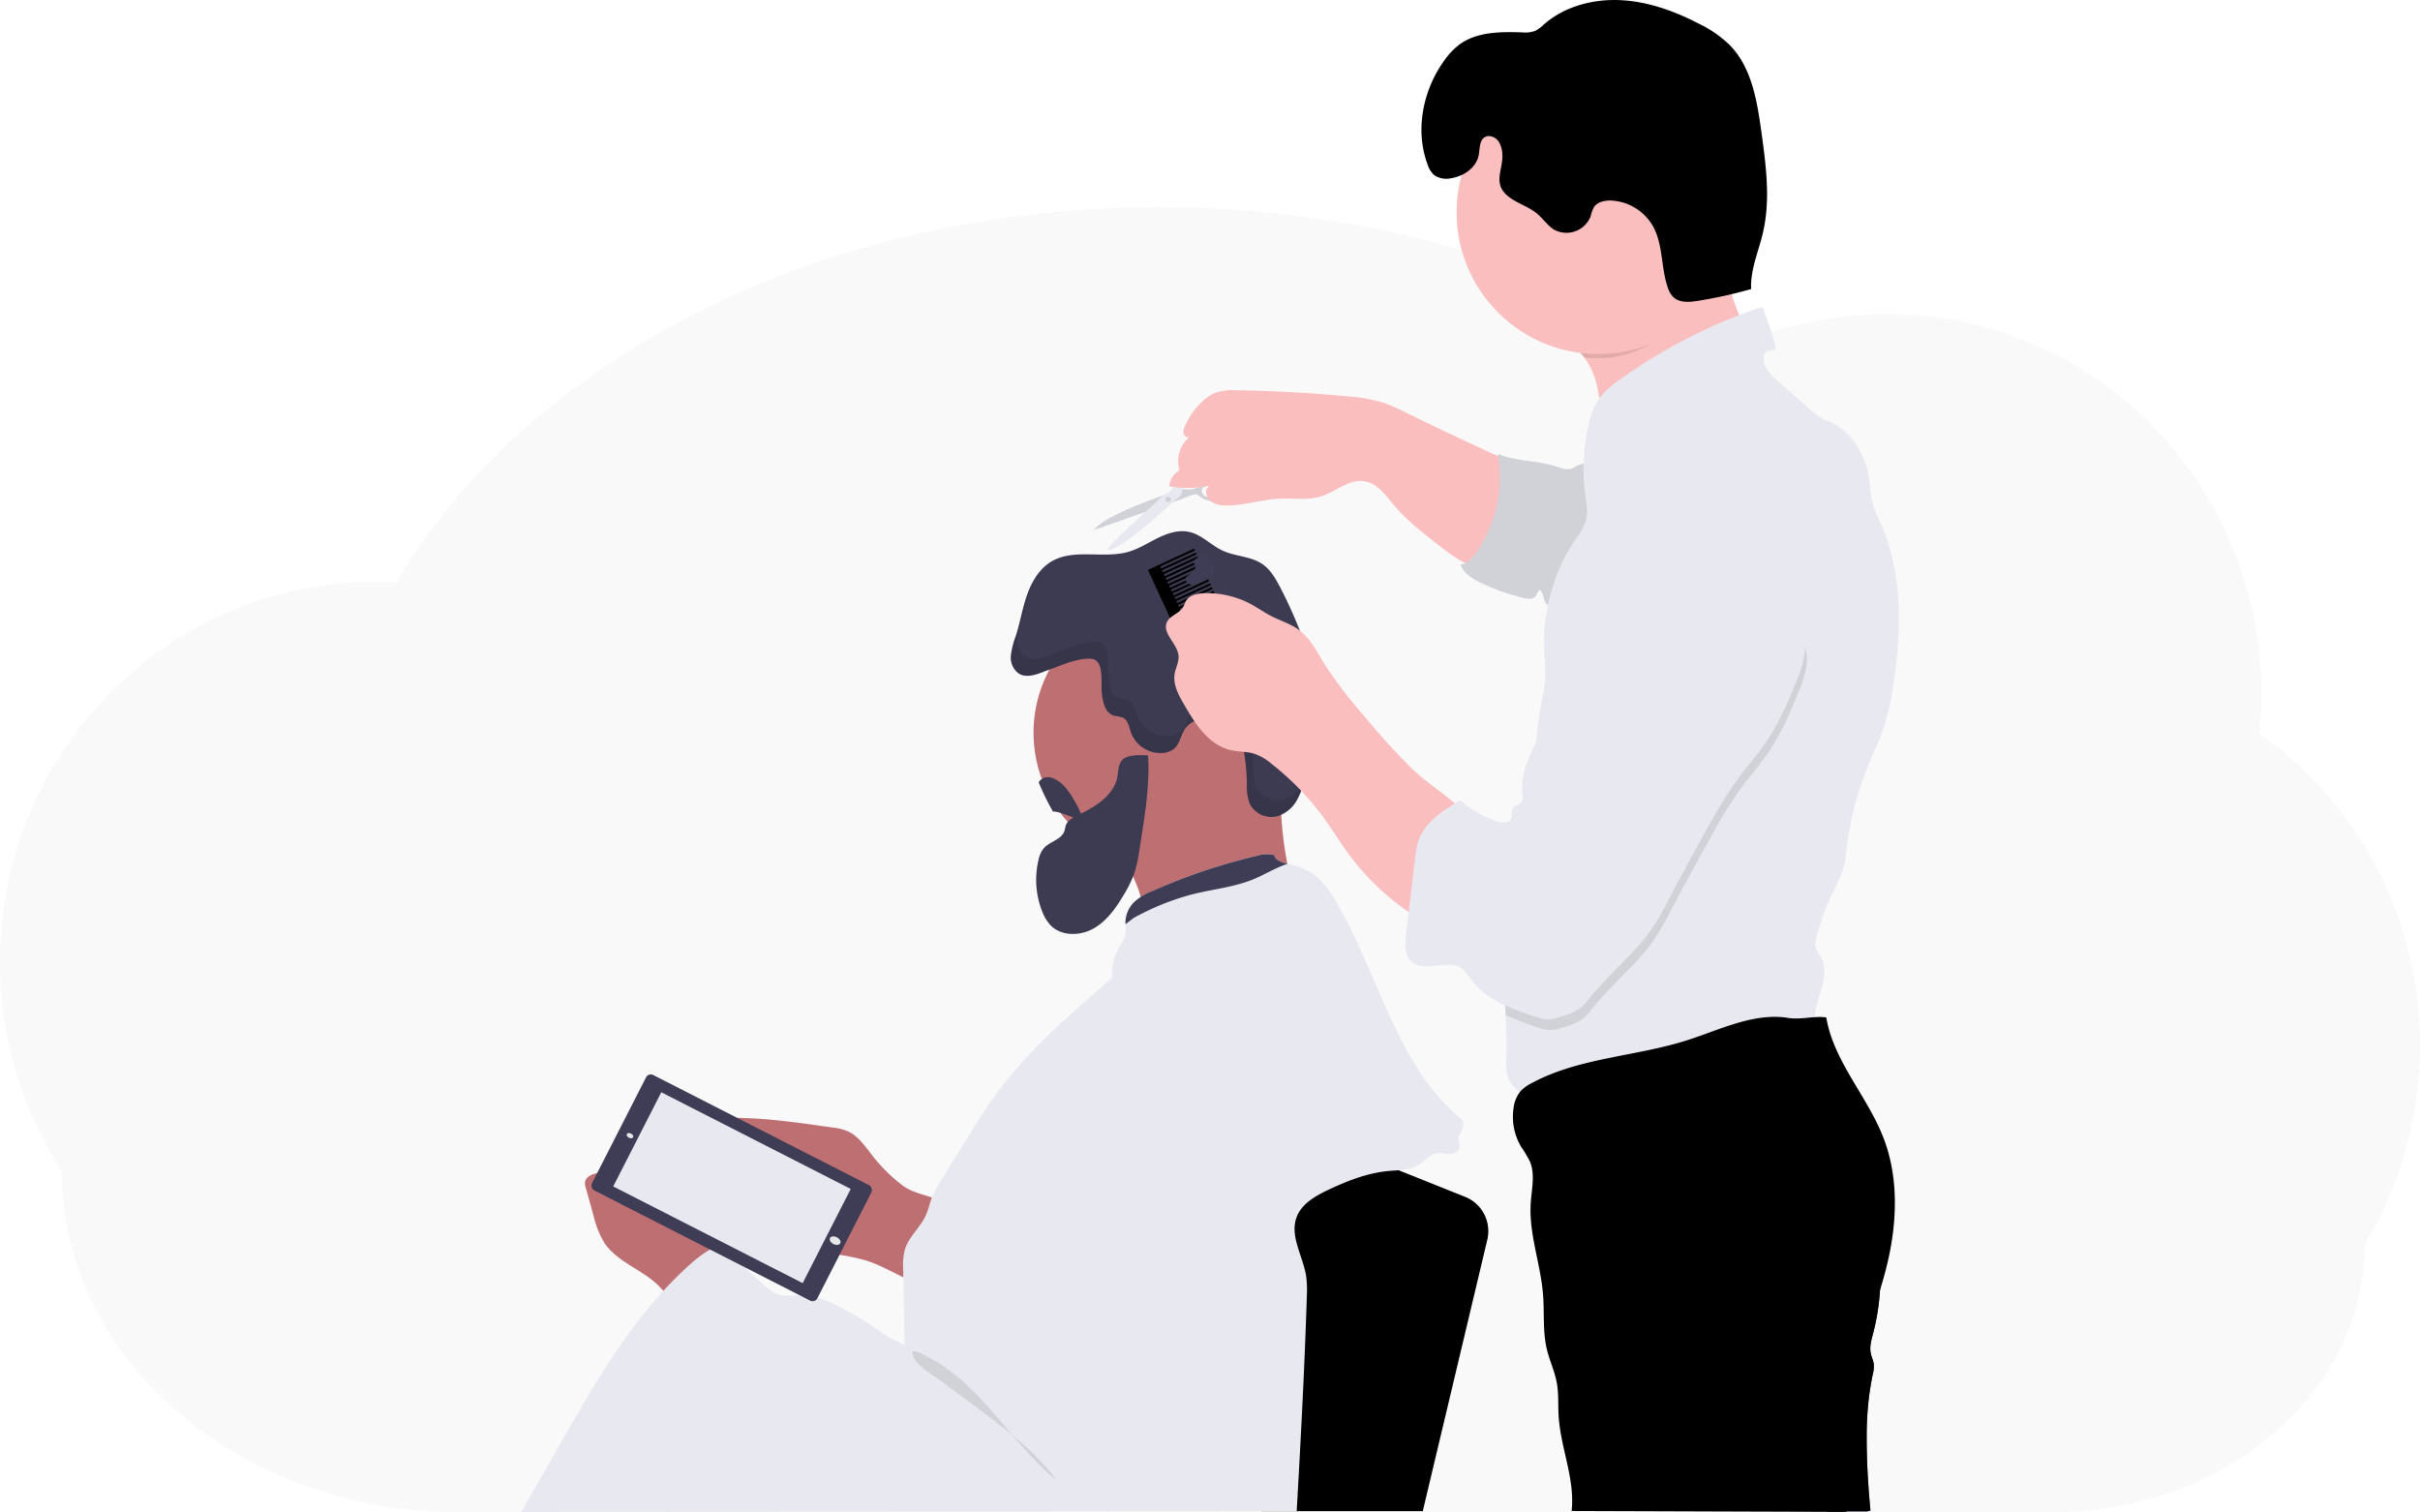 <svg xmlns="http://www.w3.org/2000/svg" width="705.841" height="441.071" viewBox="0 0 705.841 441.071">
  <g id="barber" transform="translate(0.01 -0.032)">
    <path id="Path_1" data-name="Path 1" d="M733.83,435.029a111.058,111.058,0,0,0-46.891-90.956,113.971,113.971,0,0,0,.617-11.581c0-61.168-48.89-110.755-109.207-110.755a107.528,107.528,0,0,0-53.005,13.907c-42.689-28.085-98.422-45.083-159.393-45.083-99.205,0-184.541,45.009-222.4,109.546-2.1-.123-4.22-.191-6.355-.191-60.3,0-109.207,49.587-109.207,110.755a111.385,111.385,0,0,0,17.973,60.891h0c0,55.035,51.944,99.644,115.994,99.644H626.622c50.309,0,91.092-35.026,91.092-78.24h0A111.379,111.379,0,0,0,733.83,435.029Z" transform="translate(-28 -130.102)" fill="#c6c5cb" opacity="0.1"/>
    <path id="Path_2" data-name="Path 2" d="M818.941,234.776a108.122,108.122,0,0,0-13.648,6.522c-1.968,1.172-3.856,2.468-5.88,3.535a73.114,73.114,0,0,1-6.787,2.974,151.3,151.3,0,0,0-18.411,9.02c.512-6.633-.457-13.839-4.424-19.009a16.655,16.655,0,0,0-1.937-2.135c-2.807-2.6-6.787-3.276-9.545-5.553,1.678-2.949,5.4-5.627,7.941-7.879q4.109-3.634,8.527-6.892A121.4,121.4,0,0,1,793.5,203.988a43.574,43.574,0,0,1,13.129-4.492,2.85,2.85,0,0,1,1.734.154,2.933,2.933,0,0,1,1.148,2.079c.858,3.98,1.3,8.064,2.011,12.074a51.482,51.482,0,0,0,1.425,6.1,74.5,74.5,0,0,0,2.659,6.978Q817.282,230.827,818.941,234.776Z" transform="translate(-307.721 -133.498)" fill="#fbbebe"/>
    <path id="Path_3" data-name="Path 3" d="M594.31,414.87A38.87,38.87,0,1,1,555.44,376a38.868,38.868,0,0,1,38.87,38.87Z" transform="translate(-215.132 -201.127)" fill="#be6f72"/>
    <path id="Path_4" data-name="Path 4" d="M556.242,480.18a63.3,63.3,0,0,1,5.51,11.106,21.012,21.012,0,0,1,.753,12.223c13.241-6.972,29-6.41,43.572-9.94a1.567,1.567,0,0,0,1.006-.531,1.6,1.6,0,0,0,0-1.283,106.67,106.67,0,0,1-3.474-34.675l-7.607,4.5a97.39,97.39,0,0,1-10.335,5.553c-5.028,2.2-10.365,3.535-15.616,5.078-4.159,1.234-12.414,2.832-15.03,6.466A7.342,7.342,0,0,1,556.242,480.18Z" transform="translate(-229.859 -232.182)" fill="#be6f72"/>
    <path id="Path_5" data-name="Path 5" d="M515.991,384.492c-2.53,1.018-5.5,2.19-7.83.765a5.748,5.748,0,0,1-2.307-5.251,23.769,23.769,0,0,1,1.475-5.818c1.234-3.93,1.9-8.021,3.276-11.933s3.622-7.682,7.188-9.748c6.565-3.8,15.061-.66,22.347-2.764,3.085-.882,5.769-2.659,8.638-4.054s6.1-2.468,9.193-1.721c3.628.845,6.306,3.9,9.687,5.454,3.7,1.7,8.132,1.586,11.5,3.862,2.388,1.617,3.893,4.226,5.232,6.787a128.832,128.832,0,0,1,10.088,25.852,39.209,39.209,0,0,1,1.647,9.872c.031,4.282-1.129,8.477-2.277,12.611L592,414.946a29.982,29.982,0,0,1-2.684,7.169,9.824,9.824,0,0,1-5.769,4.763,7.109,7.109,0,0,1-8.021-3.634,14.464,14.464,0,0,1-.833-5.806,64.631,64.631,0,0,0-1.234-11.476,10.96,10.96,0,0,0-2.184-5.294c-1.666-1.851-4.319-2.468-6.787-2.511-2.887-.037-6.053.747-7.737,3.085-1.351,1.888-1.586,4.541-3.381,6.016a5.6,5.6,0,0,1-2.746,1.117,9.175,9.175,0,0,1-9.705-5.831c-.568-1.629-.845-3.653-2.388-4.418a15.936,15.936,0,0,0-2.616-.586c-2.628-.8-3.319-4.128-3.56-6.861-.278-3.2.79-9.526-3.19-9.742C524.875,380.7,519.933,383.178,515.991,384.492Z" transform="translate(-211.024 -188.765)" fill="#3d3b52"/>
    <path id="Path_6" data-name="Path 6" d="M529.9,467.186c-1.37.66-2.869,1.431-3.406,2.85-.21.555-.247,1.166-.438,1.734-.87,2.511-4.263,3-6.016,5a7.879,7.879,0,0,0-1.549,3.461,25.1,25.1,0,0,0,1.086,14.956,12.067,12.067,0,0,0,2.468,4.072c3.134,3.2,8.539,3.134,12.445.956s6.6-6,8.891-9.872a34.352,34.352,0,0,0,3.029-6.17,37.632,37.632,0,0,0,1.5-6.719c1.37-8.891,3.159-18.75,2.542-27.764-1.851-.117-5.386-.247-7.021.913-2.048,1.456-1.481,4.393-2.221,6.522C539.462,462.25,534.378,464.952,529.9,467.186Z" transform="translate(-215.615 -229.325)" fill="#3d3b52"/>
    <path id="Path_7" data-name="Path 7" d="M531.957,472.343c-2.314.142-6.46-2.419-8.78-2.289A72.246,72.246,0,0,1,519,461.5c1.234-1.771,3.221-2.2,6.225,0C527.638,463.2,530.97,469.067,531.957,472.343Z" transform="translate(-216.063 -233.303)" fill="#3d3b52"/>
    <path id="Path_8" data-name="Path 8" d="M576.9,319.979c-2.511,1.327-4.066,1.388-5.306,1.123s-3.7.969-3.7.969c-21.749,7.441-22.606,10.952-22.606,10.952l25.179-8.891c4.843-2.122,4.936-1.376,4.936-1.376,3.7,3.48,8.416,1.123,8.416,1.123s6.522-3.085,4.6-6.053S579.422,318.677,576.9,319.979Zm10.489-.555s-1.851,4.936-8.508,4.134c0,0-3.27-.481-1.888-2.918,0,0,6.787-2.85,8.582-2.647s1.8,1.456,1.8,1.456Z" transform="translate(-226.132 -178.423)" fill="#e8e8f0"/>
    <path id="Path_9" data-name="Path 9" d="M576.9,319.979c-2.511,1.327-4.066,1.388-5.306,1.123s-3.7.969-3.7.969c-21.749,7.441-22.606,10.952-22.606,10.952l25.179-8.891c4.843-2.122,4.936-1.376,4.936-1.376,3.7,3.48,8.416,1.123,8.416,1.123s6.522-3.085,4.6-6.053S579.422,318.677,576.9,319.979Zm10.489-.555s-1.851,4.936-8.508,4.134c0,0-3.27-.481-1.888-2.918,0,0,6.787-2.85,8.582-2.647s1.8,1.456,1.8,1.456Z" transform="translate(-226.132 -178.423)" opacity="0.1"/>
    <path id="Path_10" data-name="Path 10" d="M580.667,299.7c-3.764.123-4.547,2.937-4.547,2.937a5.423,5.423,0,0,0-.352,6.5l-6.682,6.645a6.719,6.719,0,0,0-3.122,2.468S551.293,331.2,551.509,332.38c0,0,2.394,1.234,17.578-12.605l3.986-3.529s.882-6.6,7.108-7.848c0,0,.617.271.944-1.2a7,7,0,0,1,1.376-1.894C583.327,304.542,584.431,299.569,580.667,299.7Zm1.055,4.461s-2.018,5.207-4.893,3.7-.08-4.979-.08-4.979c4.985-4.85,4.973,1.277,4.973,1.277Z" transform="translate(-228.513 -171.902)" fill="#e8e8f0"/>
    <circle id="Ellipse_1" data-name="Ellipse 1" cx="0.796" cy="0.796" r="0.796" transform="translate(339.907 144.875)" opacity="0.1"/>
    <path id="Path_11" data-name="Path 11" d="M650.04,283.751a52.533,52.533,0,0,0-7.213-3.134,48.017,48.017,0,0,0-10.1-1.728q-16.2-1.542-32.5-1.789a16.559,16.559,0,0,0-5.7.617,12.161,12.161,0,0,0-4.319,2.832,21.5,21.5,0,0,0-4.936,7.145,3.171,3.171,0,0,0-.308,2.209c.247.716,1.234,1.191,1.8.685a9.2,9.2,0,0,0-3.011,9.9,5.621,5.621,0,0,0-3,4.627,29.424,29.424,0,0,0,13.487-.654,2.4,2.4,0,0,0-2.739,2.24,3.665,3.665,0,0,0,2.042,3.239,8.2,8.2,0,0,0,3.924.777c5.226,0,10.31-1.771,15.523-2,3.986-.179,8.095.543,11.9-.617,4.418-1.37,8.36-5.251,12.914-4.442,3.634.648,6,4.023,8.373,6.849,3.788,4.51,8.471,8.163,13.117,11.784,3.578,2.789,7.317,5.652,11.754,6.6a6.527,6.527,0,0,0,4.023-.191,6.867,6.867,0,0,0,2.616-2.468c4.782-6.787,4.788-15.332,4.51-23.285-.142-4.066-1.03-4.615-4.794-6.3q-6.552-2.943-13.055-6.028Q657.154,287.255,650.04,283.751Z" transform="translate(-239.71 -163.247)" fill="#fbbebe"/>
    <path id="Path_12" data-name="Path 12" d="M752.78,310.507a13.009,13.009,0,0,1-2.32,1.092c-1.351.321-2.727-.253-4.041-.7-5.553-1.851-11.723-1.413-17.091-3.7a38.871,38.871,0,0,1-6.411,28.906c-1.111,1.579-2.573,3.2-4.5,3.319.858,2.635,3.5,4.226,6,5.411a64.451,64.451,0,0,0,12.488,4.405c1.234.29,2.739.432,3.455-.617.432-.617.617-1.672,1.376-1.635,1.16,1.234.777,3.764,2.382,4.319a3.085,3.085,0,0,0,1.524,0l3.578-.617a6.558,6.558,0,0,0,3.011-1.037,5.9,5.9,0,0,0,1.376-1.752c4.01-6.83,5.553-14.734,6.17-22.539a82.947,82.947,0,0,0,.413-11.871C759.949,310.161,755.68,309.156,752.78,310.507Z" transform="translate(-292.443 -174.776)" fill="#e8e8f0"/>
    <path id="Path_13" data-name="Path 13" d="M752.78,310.507a13.009,13.009,0,0,1-2.32,1.092c-1.351.321-2.727-.253-4.041-.7-5.553-1.851-11.723-1.413-17.091-3.7a38.871,38.871,0,0,1-6.411,28.906c-1.111,1.579-2.573,3.2-4.5,3.319.858,2.635,3.5,4.226,6,5.411a64.451,64.451,0,0,0,12.488,4.405c1.234.29,2.739.432,3.455-.617.432-.617.617-1.672,1.376-1.635,1.16,1.234.777,3.764,2.382,4.319a3.085,3.085,0,0,0,1.524,0l3.578-.617a6.558,6.558,0,0,0,3.011-1.037,5.9,5.9,0,0,0,1.376-1.752c4.01-6.83,5.553-14.734,6.17-22.539a82.947,82.947,0,0,0,.413-11.871C759.949,310.161,755.68,309.156,752.78,310.507Z" transform="translate(-292.443 -174.776)" opacity="0.1"/>
    <path id="Path_14" data-name="Path 14" d="M408.376,630.866c-1.758-2.258-3.566-4.652-6.17-5.843a16.9,16.9,0,0,0-4.689-1.148c-8.681-1.234-17.381-2.517-26.142-2.758-2.863-.08-5.935,0-8.268,1.672-2.672,1.906-3.7,5.417-3.85,8.693a24.519,24.519,0,0,0,9.452,20.361c5.244,4,11.871,5.67,18.337,6.99q5.1,1.046,10.248,1.851A66.88,66.88,0,0,1,407.53,662.7c7.083,2.271,13.333,7.4,20.762,7.83a1.635,1.635,0,0,0,1.018-.173,1.727,1.727,0,0,0,.617-1.049c1.635-5.769,7.305-19.583,0-23.618-3.819-2.1-8.058-2.2-11.8-4.868A49.076,49.076,0,0,1,408.376,630.866Z" transform="translate(-154.872 -295.002)" fill="#be6f72"/>
    <path id="Path_15" data-name="Path 15" d="M325.049,678.947c-4.806-4.183-11.439-6.4-14.931-11.723a27.967,27.967,0,0,1-3.085-7.8l-2.271-8.157a4.25,4.25,0,0,1-.234-1.561c.173-1.7,2.178-2.511,3.868-2.776,8.638-1.345,17.634,2.135,24.1,8.021s10.618,14.006,13.055,22.421a2.1,2.1,0,0,1,.074,1.345,2.074,2.074,0,0,1-.95.9c-3.122,1.851-7.317,4.547-10.964,5.115S327.647,681.18,325.049,678.947Z" transform="translate(-133.916 -304.787)" fill="#be6f72"/>
    <path id="Path_16" data-name="Path 16" d="M658.4,641.737l25.3,10.125a10.779,10.779,0,0,1,6.484,12.5l-18.824,79.178H624.29l8.194-90.08S650.376,638.653,658.4,641.737Z" transform="translate(-256.39 -302.746)"/>
    <path id="Path_17" data-name="Path 17" d="M548.825,576.735c-.469,1.024-1.16,2.036-1.055,3.153a12.209,12.209,0,0,1,.358,1.956c-.1,1.3-1.6,2.018-2.894,2.03s-2.6-.407-3.875-.185c-2.1.358-3.517,2.289-5.331,3.406-2.53,1.555-5.689,1.462-8.638,1.728-6.17.555-12.007,2.869-17.59,5.5-3.794,1.789-7.823,4.084-9.255,8.021-2.055,5.553,1.931,11.4,2.813,17.276a33.153,33.153,0,0,1,.173,5.96c-.648,20.743-1.765,41.727-2.949,62.445l-226.163.265,11.137-19.515c10.859-19.034,22.008-38.426,38.389-52.981a34.49,34.49,0,0,1,8.107-5.454l13.136,11.723a13.217,13.217,0,0,0,3.609,2.548c2.468,1.006,5.232.432,7.879.518,5.09.167,9.742,2.764,14.16,5.3a81.277,81.277,0,0,1,9.329,5.917c1.74,1.333,4.251,2.166,6.065,3.393l-.426-22.15a18.518,18.518,0,0,1,.524-5.954c1.16-3.7,4.473-6.318,6.065-9.841.722-1.586,1.074-3.313,1.678-4.936a33.628,33.628,0,0,1,3.171-5.954l8.188-13.154c2.024-3.245,4.041-6.491,6.238-9.619,9.606-13.7,22.539-24.68,35.119-35.693a14.7,14.7,0,0,1,2.067-8.983,13.807,13.807,0,0,0,1.592-2.894,12.069,12.069,0,0,0,.228-3.7v-.95a8.6,8.6,0,0,1,2.382-5.38,16.361,16.361,0,0,1,5.275-3.264,172.329,172.329,0,0,1,30.541-10.353,9.873,9.873,0,0,1,5.09-.265c.5,1.61,2.2,2.178,3.906,2.585l1.092.253a18.288,18.288,0,0,1,7.86,3.838,29.3,29.3,0,0,1,5.627,7.62c12.013,20.626,17.547,47.687,36.131,62.674C549.479,574.329,549.294,575.748,548.825,576.735Z" transform="translate(-122.386 -247.245)" fill="#e8e8f0"/>
    <path id="Path_18" data-name="Path 18" d="M809.953,209.66c-6.5,14.3-19.318,28.381-36.051,28.381a40.725,40.725,0,0,1-4.091-.2,16.664,16.664,0,0,0-1.937-2.135c-2.807-2.6-6.787-3.276-9.545-5.553,1.678-2.949,5.4-5.627,7.941-7.879q4.109-3.634,8.527-6.892a121.4,121.4,0,0,1,18.726-11.371,43.574,43.574,0,0,1,13.13-4.492,2.85,2.85,0,0,1,1.734.154,2.933,2.933,0,0,1,1.148,2.079C810.391,205.7,809.238,205.65,809.953,209.66Z" transform="translate(-307.729 -133.505)" opacity="0.1"/>
    <circle id="Ellipse_2" data-name="Ellipse 2" cx="41.338" cy="41.338" r="41.338" transform="translate(424.835 20.619)" fill="#fbbebe"/>
    <path id="Path_19" data-name="Path 19" d="M852.238,347.575a75.13,75.13,0,0,1-3.5,14.678c-.617,1.734-1.376,3.424-2.159,5.09a97.9,97.9,0,0,0-8.323,30.985,17.133,17.133,0,0,1-.463,2.5c-.907,3.455-2.82,6.54-4.282,9.792a79.729,79.729,0,0,0-3.7,10.816,6.035,6.035,0,0,0-.346,2.906,10.814,10.814,0,0,0,1.512,2.8c2.739,4.72-.426,10.489-1.493,15.832-.364,1.851-.524,3.862-1.728,5.306a8.823,8.823,0,0,1-4.128,2.32,467.237,467.237,0,0,1-65.981,17.177c-3.338.617-6.787,1.191-10.1.574s-6.614-2.665-7.749-5.861a16.03,16.03,0,0,1-.487-5.824c.123-4.121,0-8.268-.222-12.42-.716-13.666-2.338-27.382,1.234-40.474,1.067-3.862,2.573-7.589,3.782-11.408,2.363-7.447,2.974-15.147,3.566-22.872a130.588,130.588,0,0,1,2.388-19.04c1.061-4.683.358-9.551.3-14.351a54.042,54.042,0,0,1,9.255-30.849,19.424,19.424,0,0,0,2.8-4.936c.79-2.591.247-5.374-.111-8.064a56.613,56.613,0,0,1,1.074-20.552,20.977,20.977,0,0,1,2.844-7.089,23.8,23.8,0,0,1,5.942-5.522A156.1,156.1,0,0,1,814,237.64c1.376,3.48,2.7,7.546,3.751,11.106.142.481.241,1.092-.154,1.4s-.8.142-1.234.154a2.221,2.221,0,0,0-1.907,1.635,4.035,4.035,0,0,0,.234,2.616c.839,2.159,2.647,3.77,4.387,5.294l8.749,7.632a21.415,21.415,0,0,0,3.412,2.6c1.1.617,2.3,1.055,3.424,1.623,4.529,2.289,7.657,6.75,9.4,11.513s.956,10.489,3.233,15.011C854.867,313.221,854.805,330.959,852.238,347.575Z" transform="translate(-299.976 -148.134)" fill="#e8e8f0"/>
    <path id="Path_20" data-name="Path 20" d="M898.13,670.08a66.154,66.154,0,0,1-.191,32.608c-.5,1.906-1.086,3.881-.691,5.812.228,1.1.765,2.129.888,3.245a9.5,9.5,0,0,1-.327,3.023c-2.739,12.957-1.758,26.419-.654,39.641-.469,0-.617.216-1.111.216H884.156c-.21-3.474-4.529-6.077-6.639-8.848a22.9,22.9,0,0,1-3.93-19.244c1.851-7.4,7.305-13.321,10.1-20.4,3.085-7.786,2.82-16.6,6.1-24.3C891.664,677.385,895.181,673.911,898.13,670.08Z" transform="translate(-351.619 -313.764)" fill="#3f3d56"/>
    <path id="Path_21" data-name="Path 21" d="M898.13,670.08a66.154,66.154,0,0,1-.191,32.608c-.5,1.906-1.086,3.881-.691,5.812.228,1.1.765,2.129.888,3.245a9.5,9.5,0,0,1-.327,3.023,86.892,86.892,0,0,0-1.725,15.475,215.92,215.92,0,0,0,1.071,24.166c-.469,0-.617.216-1.111.216H884.156c-.21-3.474-4.529-6.077-6.639-8.848a22.9,22.9,0,0,1-3.93-19.244c1.851-7.4,7.305-13.321,10.1-20.4,3.085-7.786,2.82-16.6,6.1-24.3C891.664,677.385,895.181,673.911,898.13,670.08Z" transform="translate(-351.619 -313.764)"/>
    <path id="Path_22" data-name="Path 22" d="M823.492,573.638c-10.106-1.617-19.9,3.474-29.659,6.565-14.913,4.72-31.331,5.01-45.108,12.42A11.52,11.52,0,0,0,745.43,595a9.433,9.433,0,0,0-2.03,4.825,17.122,17.122,0,0,0,2.141,11.322,39.414,39.414,0,0,1,2.6,4.356c1.579,3.7.524,7.971.253,12.019-.617,9.039,2.888,17.837,3.591,26.87.42,5.325-.13,10.766,1.123,15.962.784,3.258,2.258,6.33,2.869,9.625s.345,6.515.549,9.773c.574,9.335,4.825,18.4,3.788,27.7l80.208.265c-2.974-10.347-5.448-21.045-2.752-31.466a74.175,74.175,0,0,1,3.48-9.656c4.486-10.84,9.094-21.712,11.568-33.175s2.7-23.7-1.493-34.662c-4.664-12.216-14.579-22.378-16.739-35.273C830.889,573,827.2,574.23,823.492,573.638Z" transform="translate(-301.931 -276.706)"/>
    <path id="Path_23" data-name="Path 23" d="M722.761,134.385c-.777-1.629-2.98-2.7-4.461-1.672s-1.289,3.332-1.654,5.183c-.7,3.64-4.319,6.121-8.021,6.7a6.256,6.256,0,0,1-5.01-.956,6.973,6.973,0,0,1-1.851-3.017c-3.7-9.872-1.45-21.4,4.609-30.01a21.122,21.122,0,0,1,4.72-5.047c5.1-3.7,11.926-3.7,18.238-3.5a8.638,8.638,0,0,0,3.795-.438,10.485,10.485,0,0,0,2.517-1.851c5.979-5.257,14.24-7.466,22.212-7.114s15.641,3.085,22.724,6.719a34.8,34.8,0,0,1,9.36,6.441c6.374,6.559,7.928,16.276,9.181,25.334,1.345,9.773,2.684,19.818.42,29.424-1.283,5.442-3.7,10.76-3.418,16.344a131.972,131.972,0,0,1-15.6,3.449c-2.468.389-5.318.617-7.126-1.129a7.058,7.058,0,0,1-1.629-2.888c-1.956-5.781-1.3-12.383-4.257-17.726a14.869,14.869,0,0,0-12.2-7.515c-1.937-.068-4.14.407-5.133,2.067a12.753,12.753,0,0,0-.876,2.542,7.566,7.566,0,0,1-10.674,3.869c-1.851-1.16-3.116-3.085-4.788-4.529-2.122-1.82-4.843-2.758-7.225-4.226C718.682,145.916,725.833,140.832,722.761,134.385Z" transform="translate(-285.376 -92.59)"/>
    <path id="Path_24" data-name="Path 24" d="M607.293,499.242c-3.375,1.08-6.448,3.036-9.73,4.411-5.781,2.412-12.136,2.974-18.2,4.516a74.765,74.765,0,0,0-16.727,6.738c-.389.21-1.61,1.234-2.585,1.937v-.95a8.6,8.6,0,0,1,2.382-5.38,16.362,16.362,0,0,1,5.275-3.264,172.328,172.328,0,0,1,30.566-10.335,9.874,9.874,0,0,1,5.09-.265C603.887,498.26,605.59,498.828,607.293,499.242Z" transform="translate(-231.786 -247.245)" fill="#3f3d56"/>
    <path id="Path_25" data-name="Path 25" d="M481.21,747.471c6.639,7.4,12.593,15.486,20.317,21.73-8.915-11.84-21.706-19.744-33.268-28.671-2.345-1.814-7.034-4.387-8.453-7.009-2.24-4.109,2.709-1.191,4.763-.074C470.986,736.933,476.366,742.079,481.21,747.471Z" transform="translate(-193.173 -337.248)" opacity="0.1"/>
    <path id="Path_26" data-name="Path 26" d="M826.915,376.023A30.092,30.092,0,0,1,824.6,383.7c-2.468,6.17-5.115,12.278-8.841,17.751-2.567,3.77-5.621,7.176-8.3,10.859a124.642,124.642,0,0,0-7.552,12.173q-6.312,11.18-12.3,22.545a76.623,76.623,0,0,1-6.262,10.563,72.8,72.8,0,0,1-5.553,6.318c-4.319,4.553-8.755,8.761-12.617,13.7-1.913,2.468-5.1,3.418-8.083,4.257a10.993,10.993,0,0,1-3.085.555,10.652,10.652,0,0,1-3.085-.685,78.2,78.2,0,0,1-9.748-3.7c-.716-13.666-2.338-27.382,1.234-40.474,1.067-3.862,2.573-7.589,3.782-11.408,2.363-7.447,2.974-15.147,3.566-22.872.734-1.549,1.518-3.085,2.277-4.578,5.146-10.168,9.483-21.366,8.144-32.7a61.067,61.067,0,0,1-.71-6.17,23.245,23.245,0,0,1,1.265-7.447,41.178,41.178,0,0,1,23.445-25.3,13.123,13.123,0,0,1,5.553-1.234c2.468.13,4.831,1.413,7.237.944a46.248,46.248,0,0,1,19.676,17.121c4.93,7.416,5.2,17.325,10.563,24.433A10.9,10.9,0,0,1,826.915,376.023Z" transform="translate(-300.011 -181.919)" opacity="0.1"/>
    <path id="Path_27" data-name="Path 27" d="M556.353,259.961l-.259-.561-10.082,4.652-1.684.777-1.678.771,14.215,30.819,1.678-.777,1.684-.777,10.082-4.652-.259-.555-10.082,4.652-.259-.561,10.082-4.652-.259-.561-10.082,4.652-.259-.561,10.082-4.652-.253-.561-10.088,4.652-.259-.555,10.088-4.652-.259-.561-10.088,4.652-.259-.561,10.088-4.652-.259-.561L557.9,289.824l-.259-.561,10.082-4.652-.259-.555-10.082,4.652-.259-.561,10.082-4.652-.259-.561-10.082,4.652-.259-.561,10.088-4.652-.259-.561-10.088,4.652-.259-.555,10.088-4.658-.259-.555-10.088,4.652-.253-.561,10.082-4.652-.259-.561-10.082,4.652-.259-.561,10.082-4.652-.259-.561L554.8,283.1l-.259-.555,10.082-4.652-.253-.561-10.088,4.652-.259-.561,10.088-4.652-.259-.561-10.088,4.652-.253-.561,10.082-4.646-.259-.561-10.082,4.652-.259-.561,10.082-4.652-.259-.561-10.082,4.652-.259-.561,10.082-4.652-.253-.561L552.213,277.5l-.259-.561,10.088-4.652-.259-.561L551.7,276.38l-.259-.561,10.088-4.652-.259-.561-10.082,4.652-.259-.561,10.082-4.652-.259-.555-10.082,4.652-.259-.561,10.082-4.652-.259-.561-10.082,4.652-.259-.561,10.088-4.652-.259-.555-10.088,4.646-.259-.555,10.088-4.652-.259-.561-10.088,4.652-.253-.561,10.082-4.652-.259-.561L548.6,269.654l-.259-.561,10.082-4.652-.259-.555-10.082,4.652-.259-.561,10.082-4.652-.253-.561-10.088,4.652-.259-.561L557.39,262.2l-.259-.561-10.088,4.652-.259-.555,10.088-4.652-.259-.561-10.088,4.652-.253-.561Z" transform="translate(-207.845 -99.341)"/>
    <path id="Path_28" data-name="Path 28" d="M591.214,426.879a9.954,9.954,0,0,1-5.769,4.763,7.109,7.109,0,0,1-8.021-3.634,14.462,14.462,0,0,1-.833-5.806,64.626,64.626,0,0,0-1.234-11.476,10.958,10.958,0,0,0-2.184-5.294c-1.666-1.851-4.319-2.468-6.787-2.511-2.887-.037-6.053.747-7.737,3.085-1.351,1.888-1.586,4.541-3.381,6.016a5.6,5.6,0,0,1-2.746,1.117,9.175,9.175,0,0,1-9.705-5.831c-.568-1.629-.845-3.653-2.388-4.418a15.93,15.93,0,0,0-2.616-.586c-2.628-.8-3.319-4.128-3.56-6.861-.278-3.2.79-9.526-3.19-9.742-4.257-.234-9.2,2.24-13.142,3.554-2.53,1.018-5.5,2.19-7.83.765a5.748,5.748,0,0,1-2.307-5.251,23.771,23.771,0,0,1,1.475-5.818c1.037-3.233,1.66-6.589,2.61-9.872a29.3,29.3,0,0,0-1.191,2.851c-1.37,3.893-2.011,8.021-3.27,11.932a23.231,23.231,0,0,0-1.475,5.818,5.79,5.79,0,0,0,2.308,5.251c2.326,1.425,5.3.253,7.83-.765,3.943-1.314,8.885-3.788,13.142-3.554,3.98.216,2.912,6.54,3.19,9.742.241,2.733.932,6.065,3.56,6.861a15.925,15.925,0,0,1,2.616.586c1.542.765,1.851,2.789,2.388,4.418a9.175,9.175,0,0,0,9.705,5.831,5.6,5.6,0,0,0,2.746-1.117c1.8-1.475,2.03-4.128,3.381-6.016,1.684-2.351,4.85-3.134,7.737-3.085,2.468.037,5.152.654,6.787,2.511a10.959,10.959,0,0,1,2.184,5.294,64.626,64.626,0,0,1,1.234,11.476c.043,1.968,0,4.017.833,5.806a7.106,7.106,0,0,0,8.021,3.634,9.972,9.972,0,0,0,5.769-4.763,24.674,24.674,0,0,0,2.271-5.7C591.5,426.373,591.362,426.626,591.214,426.879Z" transform="translate(-211.055 -198.477)" opacity="0.1"/>
    <path id="Path_29" data-name="Path 29" d="M651,424.3a199.582,199.582,0,0,1-13.827-15.215,126.86,126.86,0,0,1-11.92-15.628c-2.116-3.461-4-7.237-7.256-9.662-2.468-1.851-5.485-2.715-8.212-4.128-1.962-1.018-3.77-2.308-5.707-3.363a27.147,27.147,0,0,0-13.784-3.252c-1.993.068-4.257.531-5.281,2.246-.352.586-.518,1.271-.876,1.851-1.1,1.851-3.764,2.375-4.671,4.319-1.53,3.27,3.085,6.275,3.375,9.872.136,1.8-.858,3.48-1.148,5.263-.494,3.085,1.1,6.028,2.647,8.718,3.3,5.763,7.318,12.074,13.8,13.524,2.3.512,4.72.345,6.96,1.074a16.461,16.461,0,0,1,4.936,2.943,80.824,80.824,0,0,1,15.943,16.788c2.085,2.943,3.973,6.016,6.077,8.94a72.681,72.681,0,0,0,25.648,22.051l7.57-24.063c1.166-3.7,2.085-8.78-1.234-11.667C659.886,431.165,655.092,428.21,651,424.3Z" transform="translate(-239.104 -199.993)" fill="#fbbebe"/>
    <path id="Path_30" data-name="Path 30" d="M776.773,321.834c-2.406.463-4.794-.814-7.237-.944a13.087,13.087,0,0,0-5.553,1.234,41.2,41.2,0,0,0-23.446,25.3,23.484,23.484,0,0,0-1.246,7.472c.037,2.067.469,4.1.71,6.17,1.339,11.316-3,22.52-8.138,32.7-2.844,5.621-6.053,11.55-5.38,17.812a3.474,3.474,0,0,1-.29,2.468c-.617.814-1.95.858-2.523,1.715s-.049,2.153-.506,3.122c-.617,1.37-2.628,1.2-4.066.716a32.7,32.7,0,0,1-10.754-6.108c-5.127,2.992-10.612,6.559-12.3,12.247a27.181,27.181,0,0,0-.821,4.43l-2.647,22.088c-.352,2.925-.524,6.355,1.684,8.3,3.807,3.369,10.588-.993,14.66,2.055a12.454,12.454,0,0,1,2.468,2.992c4.448,6.1,12.105,8.786,19.287,11.106a10.839,10.839,0,0,0,3.085.679,10.487,10.487,0,0,0,3.085-.555c2.986-.839,6.17-1.814,8.083-4.251,3.869-4.936,8.3-9.144,12.624-13.7a74.821,74.821,0,0,0,5.553-6.318A76.441,76.441,0,0,0,769.37,442q5.979-11.365,12.29-22.545a124.482,124.482,0,0,1,7.62-12.118c2.684-3.7,5.732-7.1,8.3-10.859,3.7-5.479,6.361-11.612,8.841-17.751a30.281,30.281,0,0,0,2.32-7.675,10.624,10.624,0,0,0-1.728-7.657c-5.362-7.114-5.627-17.016-10.557-24.433A46.2,46.2,0,0,0,776.773,321.834Z" transform="translate(-282.465 -180.02)" fill="#e8e8f0"/>
    <path id="Path_31" data-name="Path 31" d="M591.241,356.118a1.166,1.166,0,0,0-.531.833c0,.308.253.549.389.827.376.79-.228,1.7-.919,2.246s-1.53.962-1.906,1.758a.616.616,0,0,0-.074.345.741.741,0,0,0,.271.407,3.362,3.362,0,0,0,1.524,1,3.817,3.817,0,0,0,2.653-.938,14.361,14.361,0,0,1,2.764-1.357,2.7,2.7,0,0,0,.833-.413,1.85,1.85,0,0,0,.537-1.148,6.2,6.2,0,0,0-1.561-4.319C594.085,353.848,592.209,355.285,591.241,356.118Z" transform="translate(-242.566 -192.968)" fill="#3f3d56"/>
    <rect id="Rectangle_5" data-name="Rectangle 5" width="73.804" height="37.803" rx="1.54" transform="translate(189.127 312.875) rotate(27.04)" fill="#3f3d56"/>
    <rect id="Rectangle_6" data-name="Rectangle 6" width="62.032" height="30.837" transform="translate(192.869 318.617) rotate(27.04)" fill="#e8e8f0"/>
    <ellipse id="Ellipse_3" data-name="Ellipse 3" cx="0.673" cy="1.018" rx="0.673" ry="1.018" transform="translate(182.524 331.412) rotate(-62.96)" fill="#e6e8ec"/>
    <ellipse id="Ellipse_4" data-name="Ellipse 4" cx="1.104" cy="1.678" rx="1.104" ry="1.678" transform="translate(241.572 362.115) rotate(-62.96)" fill="#e6e8ec"/>
    <g id="Group_8" data-name="Group 8" transform="translate(414.597 35.399)" opacity="0.1">
      <path id="Path_32" data-name="Path 32" d="M813.647,187.171c-1.283,5.442-3.7,10.76-3.418,16.344a131.978,131.978,0,0,1-15.6,3.449c-2.468.389-5.318.617-7.126-1.129a7.059,7.059,0,0,1-1.629-2.887c-1.956-5.781-1.3-12.383-4.257-17.726a14.87,14.87,0,0,0-12.2-7.515c-1.937-.068-4.14.407-5.133,2.067a12.757,12.757,0,0,0-.876,2.542,7.566,7.566,0,0,1-10.674,3.868c-1.851-1.16-3.116-3.085-4.788-4.529-2.122-1.82-4.843-2.758-7.225-4.226a7.545,7.545,0,0,1-3.616-4.029c-.543,2.968-.7,5.695,3.616,8.348,2.382,1.468,5.1,2.406,7.225,4.226,1.672,1.431,2.912,3.369,4.788,4.529a7.573,7.573,0,0,0,10.674-3.869,12.758,12.758,0,0,1,.876-2.542c.993-1.66,3.2-2.135,5.133-2.067a14.869,14.869,0,0,1,12.2,7.515c2.955,5.343,2.3,11.945,4.257,17.726a7.058,7.058,0,0,0,1.654,2.906c1.808,1.728,4.664,1.518,7.126,1.129a131.969,131.969,0,0,0,15.6-3.449c-.3-5.584,2.135-10.9,3.418-16.344a51.83,51.83,0,0,0,1.178-13.574,47.616,47.616,0,0,1-1.2,9.236Z" transform="translate(-714.093 -158.928)"/>
      <path id="Path_33" data-name="Path 33" d="M723.362,158.067a9.644,9.644,0,0,0-.617-6.046c-.777-1.629-2.98-2.7-4.461-1.672s-1.271,3.332-1.635,5.183c-.7,3.64-4.319,6.121-8.021,6.7a6.256,6.256,0,0,1-5.01-.956,6.973,6.973,0,0,1-1.851-3.017,28.665,28.665,0,0,1-1.709-7.984,29.394,29.394,0,0,0,1.709,12.3,6.972,6.972,0,0,0,1.851,3.017,6.256,6.256,0,0,0,5.01.956c3.659-.58,7.293-3.085,8.021-6.7.352-1.851.111-4.091,1.641-5.152s3.7.043,4.461,1.672A8.349,8.349,0,0,1,723.362,158.067Z" transform="translate(-699.977 -149.944)"/>
    </g>
  </g>
</svg>
